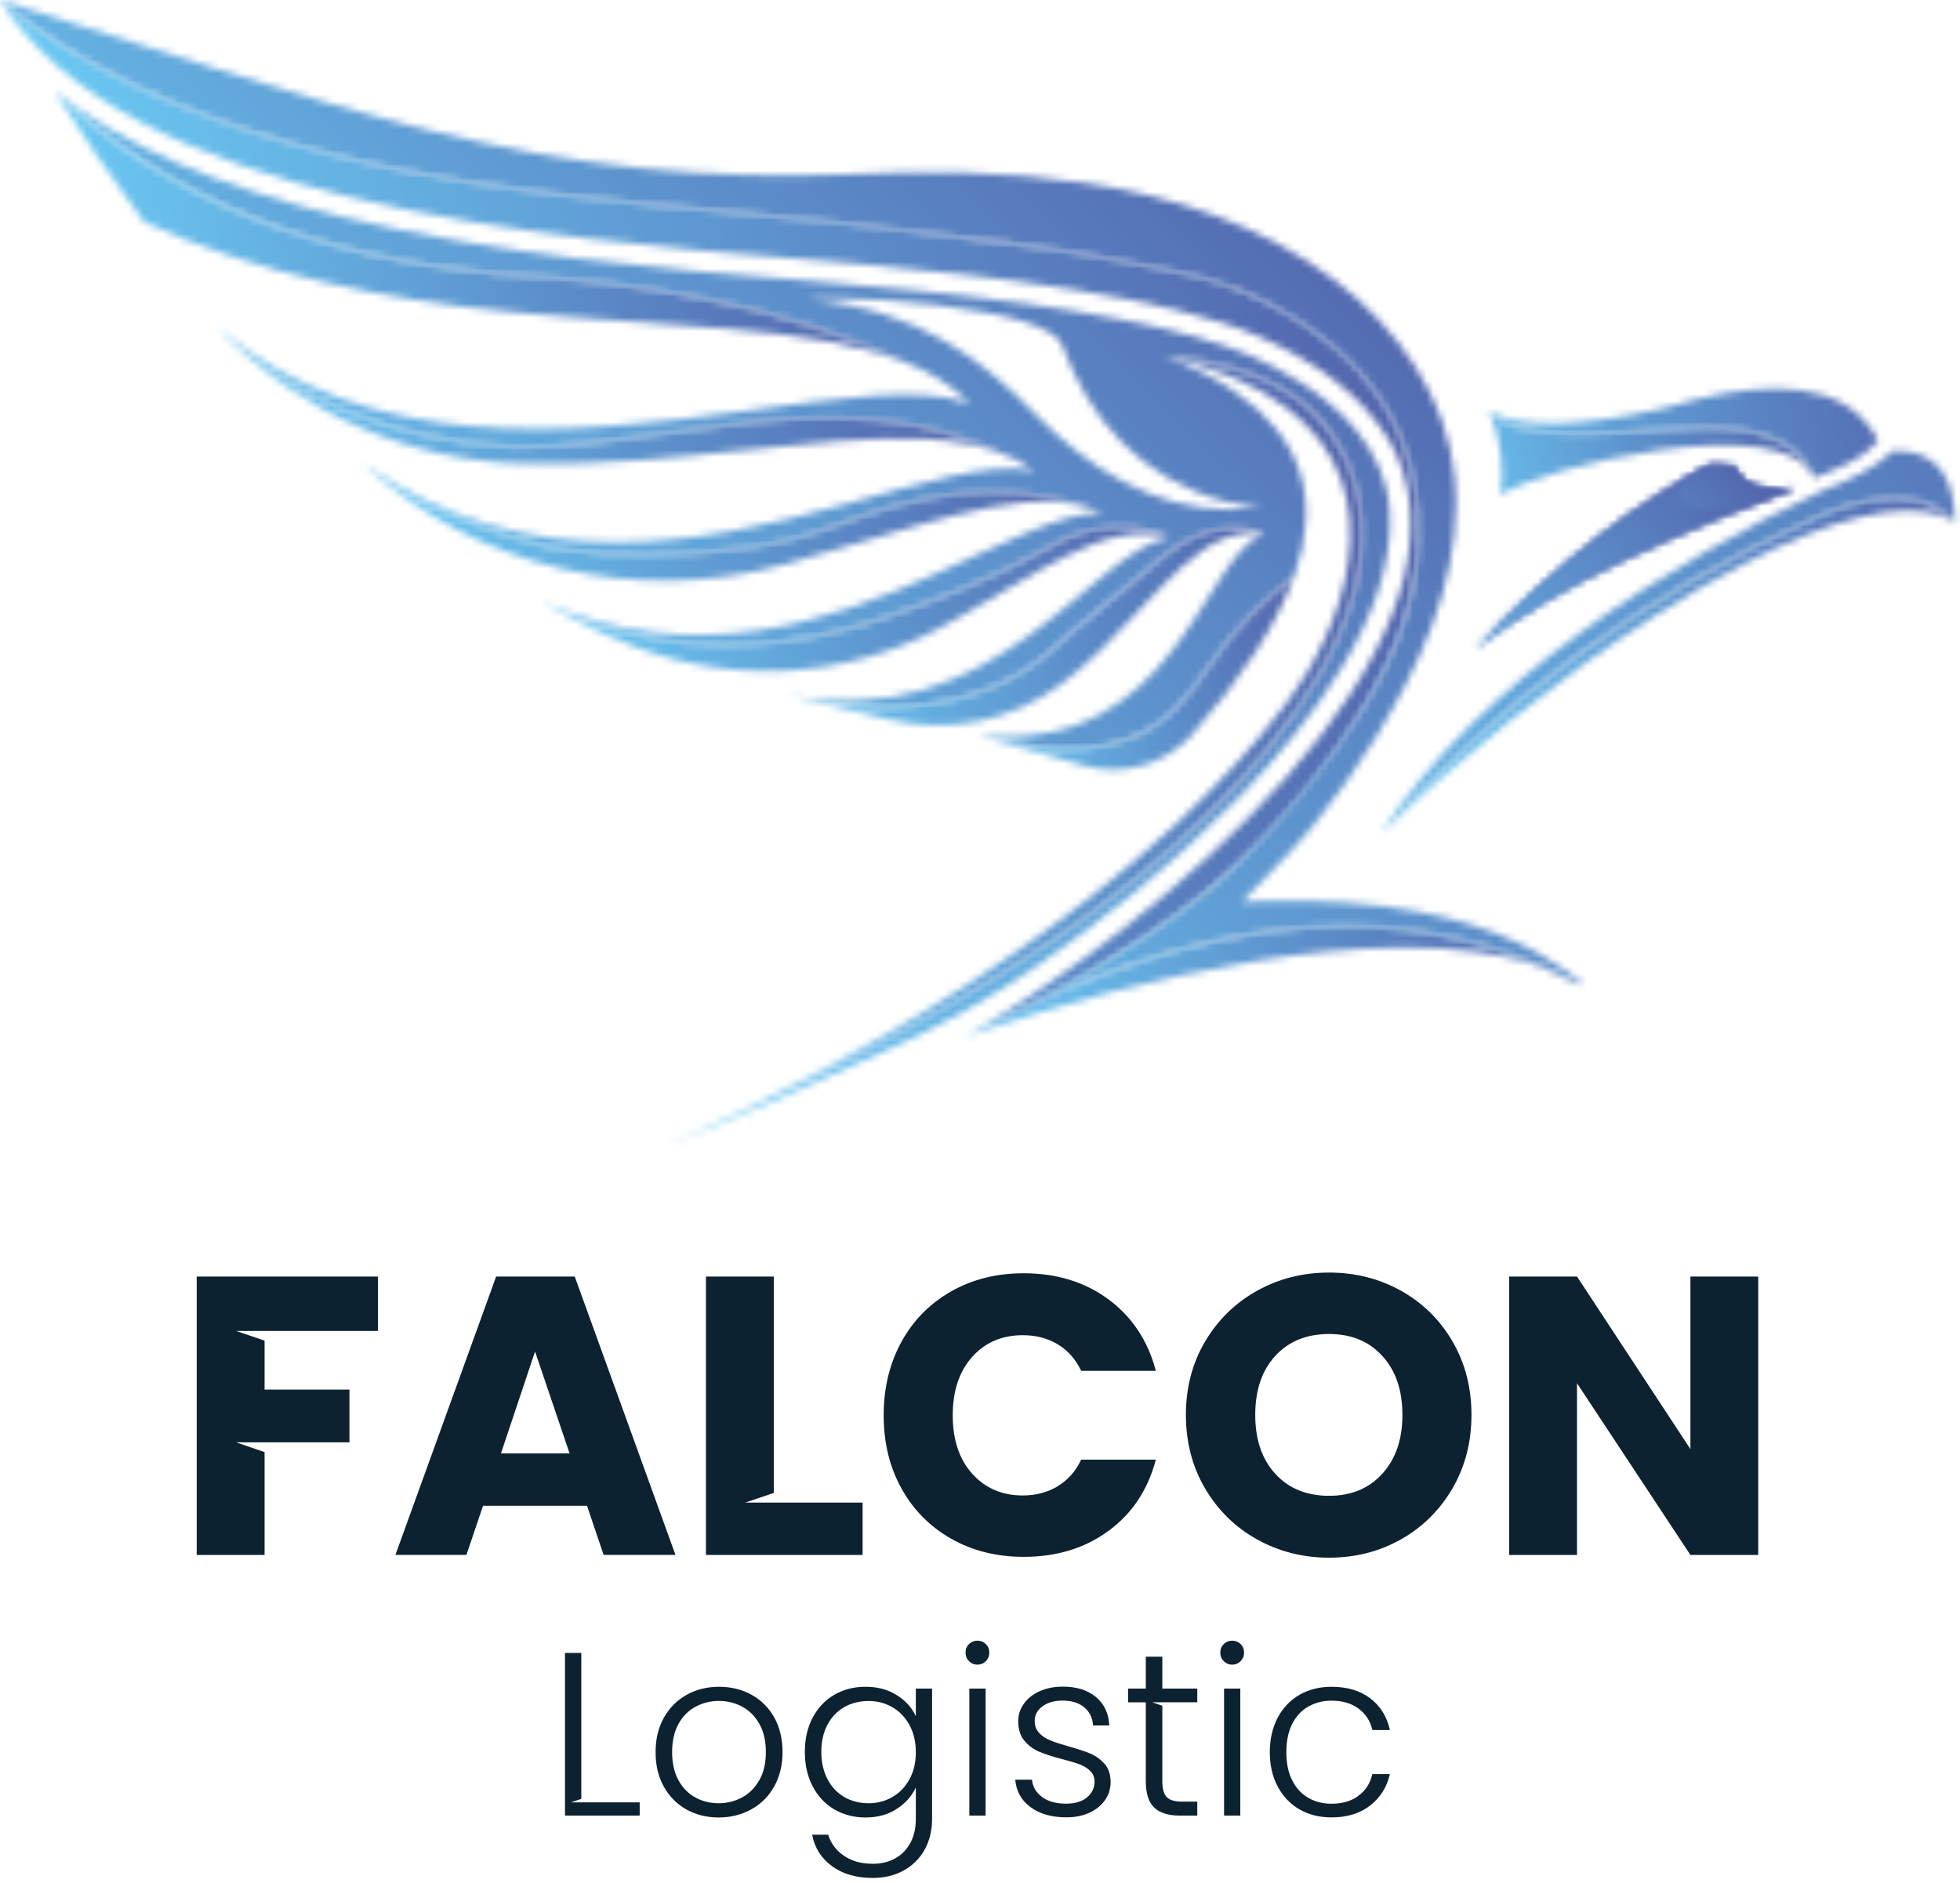 <svg width="281" height="270" viewBox="0 0 281 270" fill="none" xmlns="http://www.w3.org/2000/svg">
<path d="M54.19 183.03H28.2V222.95H37.93V208.2L33.84 206.8H50.1V199.24H37.93V192.22L33.84 190.83H54.19V183.03Z" fill="#0C2231"/>
<path d="M82.39 183.03H71.13L56.69 222.94H66.87L69.25 215.9H84.16L86.54 222.94H96.84L82.4 183.03H82.39ZM71.82 208.39L76.71 193.78L81.66 208.39H71.83H71.82Z" fill="#0C2231"/>
<path d="M106.85 215.44L110.94 214.05V183.03H101.21V222.95H123.67V215.44H106.85Z" fill="#0C2231"/>
<path d="M151.63 213.11C150.16 213.98 148.51 214.42 146.65 214.42C143.65 214.42 141.23 213.37 139.37 211.29C137.51 209.21 136.59 206.41 136.59 202.93C136.59 199.45 137.51 196.66 139.37 194.56C141.23 192.48 143.65 191.44 146.65 191.44C148.51 191.44 150.16 191.87 151.63 192.74C153.09 193.61 154.22 194.89 155.01 196.55H165.71C164.57 192.23 162.31 188.82 158.93 186.31C155.56 183.82 151.51 182.56 146.76 182.56C142.89 182.56 139.43 183.42 136.38 185.15C133.33 186.88 130.95 189.28 129.25 192.37C127.55 195.46 126.69 198.98 126.69 202.92C126.69 206.86 127.54 210.36 129.25 213.43C130.95 216.51 133.34 218.9 136.38 220.63C139.43 222.36 142.89 223.22 146.76 223.22C151.5 223.22 155.56 221.98 158.93 219.49C162.31 217.02 164.57 213.61 165.71 209.28H155.01C154.22 210.95 153.09 212.22 151.63 213.09" fill="#0C2231"/>
<path d="M208.25 192.35C206.45 189.25 203.99 186.82 200.86 185.07C197.74 183.33 194.3 182.46 190.54 182.46C186.78 182.46 183.34 183.33 180.22 185.07C177.09 186.81 174.6 189.25 172.77 192.35C170.93 195.46 170.02 198.97 170.02 202.87C170.02 206.77 170.93 210.29 172.77 213.42C174.61 216.54 177.09 218.98 180.22 220.72C183.34 222.46 186.79 223.34 190.54 223.34C194.29 223.34 197.73 222.47 200.84 220.72C203.94 218.98 206.4 216.54 208.23 213.42C210.05 210.29 210.96 206.78 210.96 202.87C210.96 198.96 210.06 195.46 208.25 192.35ZM198.19 211.29C196.28 213.41 193.72 214.47 190.54 214.47C187.36 214.47 184.75 213.42 182.84 211.32C180.92 209.22 179.96 206.4 179.96 202.87C179.96 199.34 180.91 196.49 182.84 194.4C184.75 192.32 187.32 191.27 190.54 191.27C193.76 191.27 196.28 192.33 198.19 194.43C200.11 196.53 201.06 199.35 201.06 202.87C201.06 206.39 200.11 209.16 198.19 211.29Z" fill="#0C2231"/>
<path d="M242.35 183.03V207.77L226.09 183.03H216.36V222.95H226.09V198.33L242.35 222.95H252.07V183.03H242.35Z" fill="#0C2231"/>
<path d="M81.86 258.42L83.34 257.92V237H81V260.32H91.71V258.42H81.86Z" fill="#0C2231"/>
<path d="M111.01 246.26C110.22 244.85 109.13 243.76 107.74 242.99C106.35 242.23 104.8 241.85 103.09 241.85C101.38 241.85 99.83 242.23 98.46 242.99C97.08 243.76 95.99 244.85 95.19 246.26C94.39 247.68 93.99 249.33 93.99 251.22C93.99 253.11 94.38 254.75 95.17 256.17C95.96 257.58 97.04 258.67 98.4 259.44C99.77 260.2 101.31 260.59 103.02 260.59C104.73 260.59 106.28 260.21 107.69 259.44C109.09 258.67 110.19 257.58 110.99 256.15C111.79 254.72 112.19 253.08 112.19 251.22C112.19 249.36 111.8 247.68 111.01 246.26ZM108.84 255.27C108.21 256.37 107.38 257.19 106.36 257.73C105.33 258.27 104.23 258.55 103.03 258.55C101.83 258.55 100.72 258.28 99.71 257.73C98.7 257.19 97.89 256.37 97.28 255.27C96.67 254.16 96.36 252.82 96.36 251.22C96.36 249.62 96.67 248.27 97.28 247.16C97.9 246.06 98.71 245.24 99.73 244.7C100.76 244.16 101.86 243.88 103.06 243.88C104.26 243.88 105.38 244.15 106.39 244.7C107.42 245.24 108.24 246.06 108.86 247.16C109.49 248.27 109.8 249.61 109.8 251.22C109.8 252.83 109.48 254.16 108.85 255.27" fill="#0C2231"/>
<path d="M131.3 242.11V246.08C130.75 244.86 129.84 243.84 128.57 243.05C127.31 242.25 125.82 241.85 124.1 241.85C122.38 241.85 120.94 242.23 119.61 243C118.29 243.77 117.26 244.86 116.51 246.27C115.76 247.69 115.39 249.32 115.39 251.19C115.39 253.06 115.76 254.71 116.51 256.12C117.25 257.55 118.29 258.65 119.61 259.43C120.94 260.2 122.43 260.59 124.1 260.59C125.77 260.59 127.3 260.19 128.55 259.37C129.8 258.56 130.72 257.54 131.3 256.29V260.79C131.3 262.12 131.04 263.28 130.5 264.26C129.96 265.24 129.23 265.98 128.3 266.48C127.36 266.98 126.31 267.23 125.13 267.23C123.5 267.23 122.13 266.85 121.01 266.09C119.89 265.34 119.13 264.32 118.73 263.06H116.43C116.8 264.97 117.77 266.48 119.31 267.59C120.85 268.71 122.8 269.26 125.13 269.26C126.77 269.26 128.24 268.91 129.53 268.21C130.81 267.51 131.82 266.52 132.55 265.23C133.27 263.94 133.63 262.46 133.63 260.79V242.11H131.3ZM130.4 255.08C129.8 256.2 128.98 257.05 127.95 257.65C126.91 258.25 125.78 258.55 124.53 258.55C123.28 258.55 122.08 258.26 121.06 257.67C120.03 257.08 119.23 256.23 118.64 255.1C118.05 253.98 117.75 252.67 117.75 251.19C117.75 249.71 118.05 248.37 118.64 247.27C119.23 246.17 120.03 245.34 121.06 244.75C122.08 244.18 123.24 243.89 124.53 243.89C125.82 243.89 126.91 244.19 127.95 244.79C128.99 245.39 129.8 246.24 130.4 247.36C131 248.47 131.3 249.76 131.3 251.23C131.3 252.7 131 253.98 130.4 255.09" fill="#0C2231"/>
<path d="M138.97 260.32H141.3V242.11H138.97V260.32ZM141.33 235.72C141 235.4 140.6 235.24 140.13 235.24C139.66 235.24 139.27 235.4 138.93 235.72C138.59 236.05 138.43 236.45 138.43 236.94C138.43 237.43 138.59 237.84 138.93 238.18C139.27 238.52 139.67 238.68 140.13 238.68C140.59 238.68 141 238.52 141.33 238.18C141.67 237.84 141.83 237.44 141.83 236.94C141.83 236.44 141.67 236.05 141.33 235.72Z" fill="#0C2231"/>
<path d="M158.35 252.91C157.8 252.27 157.12 251.78 156.34 251.44C155.57 251.11 154.52 250.77 153.21 250.4C152.12 250.09 151.26 249.81 150.61 249.55C149.97 249.3 149.43 248.93 148.99 248.48C148.55 248.02 148.34 247.44 148.34 246.74C148.34 245.91 148.71 245.22 149.44 244.67C150.17 244.12 151.13 243.83 152.31 243.83C153.64 243.83 154.7 244.16 155.46 244.81C156.23 245.47 156.65 246.33 156.71 247.4H159.04C158.95 245.66 158.31 244.3 157.11 243.31C155.91 242.32 154.33 241.83 152.38 241.83C151.13 241.83 150.02 242.05 149.04 242.49C148.07 242.94 147.31 243.53 146.78 244.3C146.24 245.05 145.98 245.87 145.98 246.76C145.98 247.94 146.27 248.88 146.86 249.58C147.45 250.29 148.17 250.82 149.01 251.17C149.85 251.52 150.95 251.88 152.31 252.23C153.35 252.5 154.18 252.75 154.8 252.98C155.41 253.22 155.92 253.53 156.32 253.93C156.72 254.33 156.92 254.84 156.92 255.47C156.92 256.35 156.56 257.1 155.84 257.71C155.11 258.31 154.11 258.61 152.85 258.61C151.41 258.61 150.25 258.29 149.4 257.66C148.55 257.03 148.06 256.2 147.95 255.17H145.55C145.7 256.84 146.44 258.16 147.77 259.13C149.1 260.09 150.8 260.57 152.89 260.57C154.13 260.57 155.23 260.35 156.19 259.91C157.14 259.47 157.89 258.86 158.43 258.09C158.97 257.32 159.23 256.45 159.23 255.47C159.21 254.4 158.92 253.54 158.37 252.9" fill="#0C2231"/>
<path d="M171.65 244.08V242.11H166.64V237.54H164.27V242.11H161.73V244.08H164.27V255.39C164.27 257.14 164.67 258.41 165.48 259.17C166.28 259.94 167.5 260.32 169.14 260.32H171.65V258.32H169.51C168.44 258.32 167.69 258.1 167.28 257.68C166.87 257.26 166.64 256.49 166.64 255.38V244.57L165.17 244.07H171.65V244.08Z" fill="#0C2231"/>
<path d="M175.49 260.32H177.82V242.11H175.49V260.32ZM177.86 235.72C177.52 235.4 177.12 235.24 176.65 235.24C176.18 235.24 175.79 235.4 175.45 235.72C175.12 236.05 174.95 236.45 174.95 236.94C174.95 237.43 175.12 237.84 175.45 238.18C175.79 238.52 176.19 238.68 176.65 238.68C177.11 238.68 177.52 238.52 177.86 238.18C178.19 237.84 178.36 237.44 178.36 236.94C178.36 236.44 178.19 236.05 177.86 235.72Z" fill="#0C2231"/>
<path d="M194.74 257.5C193.71 258.25 192.42 258.62 190.89 258.62C189.67 258.62 188.57 258.34 187.59 257.79C186.61 257.24 185.84 256.4 185.27 255.28C184.7 254.17 184.42 252.82 184.42 251.22C184.42 249.62 184.7 248.27 185.27 247.16C185.83 246.06 186.6 245.23 187.59 244.68C188.57 244.13 189.67 243.84 190.89 243.84C192.43 243.84 193.72 244.21 194.74 244.96C195.77 245.7 196.45 246.73 196.76 248.05H199.27C198.84 246.13 197.91 244.62 196.45 243.51C194.99 242.4 193.14 241.85 190.89 241.85C189.18 241.85 187.66 242.23 186.32 242.99C184.99 243.76 183.94 244.85 183.19 246.26C182.44 247.68 182.05 249.33 182.05 251.22C182.05 253.11 182.43 254.75 183.19 256.17C183.94 257.58 184.99 258.67 186.32 259.44C187.65 260.2 189.18 260.58 190.89 260.58C193.12 260.58 194.96 260.02 196.43 258.88C197.89 257.74 198.84 256.25 199.26 254.37H196.75C196.44 255.71 195.77 256.75 194.73 257.49" fill="#0C2231"/>
<mask id="mask0_6_629" style="mask-type:luminance" maskUnits="userSpaceOnUse" x="198" y="71" width="82" height="49">
<path d="M268.4 71.67C265.89 72.04 263.47 72.8 261.15 73.82C234.86 85.39 214.57 101.07 198.02 119.43C209.39 108.45 223.5 97.14 237.02 88.44C241.37 85.65 245.64 83.13 249.76 80.98C261.87 74.65 272.47 71.52 278.82 74.13C278.83 74.13 278.86 74.14 278.88 74.15C278.98 74.19 279.08 74.23 279.18 74.3C279.3 74.35 279.42 74.4 279.54 74.46C279.65 74.52 279.77 74.58 279.88 74.64C277.97 72.5 275.22 71.42 271.63 71.42C270.61 71.42 269.53 71.51 268.38 71.68" fill="white"/>
</mask>
<g mask="url(#mask0_6_629)">
<path d="M275.8 53.514L187.559 73.789L202.144 137.265L290.385 116.99L275.8 53.514Z" fill="url(#paint0_linear_6_629)"/>
</g>
<mask id="mask1_6_629" style="mask-type:luminance" maskUnits="userSpaceOnUse" x="211" y="66" width="47" height="28">
<path d="M245.02 66.71C235.77 71.28 223.29 80.44 211.34 93.22C224.02 83.12 241.18 76.44 257.42 69.9C254.57 70.22 249.93 70.47 248.7 66.91C248.04 66.75 247.08 66.66 246.16 66.66C245.76 66.66 245.37 66.68 245.02 66.71Z" fill="white"/>
</mask>
<g mask="url(#mask1_6_629)">
<path d="M233.643 43.608L198.054 80.333L235.095 116.228L270.684 79.503L233.643 43.608Z" fill="url(#paint1_linear_6_629)"/>
</g>
<mask id="mask2_6_629" style="mask-type:luminance" maskUnits="userSpaceOnUse" x="211" y="66" width="47" height="28">
<path d="M245.02 66.71C235.77 71.28 223.29 80.44 211.34 93.22C224.02 83.12 241.18 76.44 257.42 69.9C254.57 70.22 249.93 70.47 248.7 66.91C248.04 66.75 247.08 66.66 246.16 66.66C245.76 66.66 245.37 66.68 245.02 66.71Z" fill="white"/>
</mask>
<g mask="url(#mask2_6_629)">
<path d="M240.778 44.486L198.571 76.21L227.964 115.316L270.171 83.591L240.778 44.486Z" fill="url(#paint2_linear_6_629)"/>
</g>
<mask id="mask3_6_629" style="mask-type:luminance" maskUnits="userSpaceOnUse" x="267" y="60" width="3" height="3">
<path d="M269.07 62.71C268.49 61.69 267.82 60.79 267.04 60.01C267.77 60.78 268.45 61.68 269.07 62.71Z" fill="white"/>
</mask>
<g mask="url(#mask3_6_629)">
<path d="M268.012 58.98L265.68 61.385L268.072 63.703L270.403 61.297L268.012 58.98Z" fill="url(#paint3_linear_6_629)"/>
</g>
<mask id="mask4_6_629" style="mask-type:luminance" maskUnits="userSpaceOnUse" x="7" y="13" width="193" height="152">
<path d="M148.7 59.65C141.14 51.87 132.15 44.49 115.78 42.85C120.48 42.51 132.17 43.08 141.08 44.75C145.15 45.52 148.64 46.52 150.63 47.78C151.47 48.31 152.05 48.89 152.28 49.51C156.07 59.9 163.38 68.65 175.8 71.96C177.5 72.42 179.24 72.57 180.96 72.66C179.36 72.92 177.78 73.05 176.23 73.05C165.47 73.05 155.95 67.03 148.72 59.66M71.08 39.24C91.87 40.37 111.76 43.66 129.64 51.89C131.43 52.59 133.06 53.38 134.55 54.3C136.25 55.33 137.75 56.52 139.02 57.9C132.07 55.23 120.09 57.13 106 59.03C82.37 62.22 52.82 65.41 31.23 46.99L31.37 47.13C42.05 57.28 56.06 63.07 73.73 64.12C81.07 64.2 88.61 63.11 96.28 62.01C111.5 59.83 127.22 57.65 142.88 64.73C144.86 65.41 146.65 66.33 148.23 67.51C141.63 66.18 131.95 69.33 120.43 72.48C100.88 77.83 76.06 83.17 52.21 66.58C52.46 66.79 52.84 67.11 53.31 67.5C55.23 69.05 58.75 71.57 66.48 74.6C69.65 75.84 73.85 77.3 78.97 78.56C88.18 79.93 97.78 79.84 107.72 78.46C111.97 77.87 116.12 76.73 120.13 75.24C131.39 71.06 142.81 68.43 155.57 72.62C156.43 72.84 157.25 73.15 158.04 73.51C152.13 73.46 143.99 77.87 134.11 82.28C118.83 89.1 99.4 95.92 77.62 86.22C81.38 88.21 85.49 89.7 89.9 90.77C101.69 93.6 114.05 92.76 125.56 88.97C135.13 85.83 143.62 82.29 150.7 78.28C154.21 76.29 158.21 75.22 162.23 75.61C164.11 75.79 165.91 76.25 167.62 77.02C156.53 78.98 142.49 105.74 112.74 99.54C118.93 101.13 124.73 101.81 130 101.27C139.16 100.67 146.31 97.48 151.86 92.27C152.6 91.57 153.35 90.88 154.13 90.22L166.58 79.96C167.52 79.19 168.51 78.44 169.57 77.83C173.3 75.7 177.13 75.02 181.14 76.5C172.29 79.95 168.5 108.35 140.33 105.4V105.41C140.33 105.41 140.33 105.41 140.34 105.41C140.34 105.41 140.34 105.41 140.35 105.41C143.05 106.05 145.68 106.62 148.15 107.02C152.75 107.75 157.6 107.51 161.98 105.85C167.22 103.86 170.42 99.89 173.43 95.4C176.71 90.52 180.81 86.21 185.51 82.69C189.46 71.57 186.62 62.78 177.16 56.25C177.1 56.21 177.03 56.16 176.97 56.12C176.74 55.96 176.51 55.81 176.27 55.65C176.22 55.62 176.16 55.58 176.09 55.54L175.47 55.14C175.2 54.98 174.91 54.82 174.64 54.65C174.35 54.48 174.07 54.33 173.78 54.16C173.49 54 173.19 53.84 172.9 53.68C172.64 53.54 172.39 53.42 172.12 53.29C171.38 52.91 170.61 52.55 169.82 52.19C169.57 52.09 169.33 51.98 169.08 51.87C168.41 51.58 167.71 51.3 167 51.02C173.41 51.58 180.05 53.08 185.44 56.76C191.35 60.82 194.75 67.66 195.19 74.75C196.16 90.15 184.53 105.25 174.27 115.64C160.13 129.94 142.61 140.91 124.92 150.27C121.76 151.94 118.56 153.56 115.33 155.14C114.26 155.66 113.18 156.19 112.11 156.7C110.83 157.31 109.55 157.91 108.27 158.51C107.46 158.88 106.66 159.26 105.85 159.62C103.59 160.66 101.33 161.67 99.05 162.67C97.87 163.2 96.69 163.72 95.49 164.23C104.33 160.93 119.61 154.01 128.84 149.76C135.86 146.52 142.58 142.69 148.93 138.3C158.02 132 168.33 123.79 177.31 114.61C187.84 103.85 200.19 87.92 199.22 73.21C198.93 68.65 197.02 64.82 194.39 61.64C190.07 56.42 183.78 52.98 179.37 51.04C170.79 47.24 154.35 44.02 131.4 41.65C126.66 41.16 121.65 40.71 116.37 40.29C95.41 38.66 71.25 36.47 49.48 31.19C31.14 26.73 17.37 20.77 7.87 13.11C24.09 28.7 45.56 36.84 71.08 39.21" fill="white"/>
</mask>
<g mask="url(#mask4_6_629)">
<path d="M100.974 -82.994L-67.68 91.044L107.018 260.338L275.673 86.3L100.974 -82.994Z" fill="url(#paint4_linear_6_629)"/>
</g>
<mask id="mask5_6_629" style="mask-type:luminance" maskUnits="userSpaceOnUse" x="99" y="51" width="97" height="112">
<path d="M184.48 58.52C200.34 70.55 192.27 90.4 184.37 100.9C167.01 123.97 134.33 146.92 99.04 162.68C107.81 158.84 116.46 154.75 124.92 150.29C142.61 140.94 160.13 129.96 174.27 115.66C184.53 105.27 196.16 90.17 195.19 74.77C194.75 67.69 191.35 60.85 185.43 56.78C180.05 53.09 173.4 51.6 166.99 51.04C174.7 52.81 180.39 55.4 184.48 58.52Z" fill="white"/>
</mask>
<g mask="url(#mask5_6_629)">
<path d="M195.267 28.912L74.68 56.619L104.124 184.769L224.712 157.062L195.267 28.912Z" fill="url(#paint5_linear_6_629)"/>
</g>
<mask id="mask6_6_629" style="mask-type:luminance" maskUnits="userSpaceOnUse" x="140" y="82" width="46" height="29">
<path d="M173.41 95.4C170.4 99.89 167.2 103.86 161.96 105.85C157.58 107.5 152.73 107.75 148.13 107.02C145.66 106.62 143.03 106.05 140.33 105.41C140.83 105.57 148.76 107.86 155.36 109.76C160.9 111.35 166.87 109.71 170.78 105.48C170.78 105.46 170.8 105.44 170.81 105.44C178.23 96.99 183.11 89.42 185.49 82.69C180.79 86.21 176.69 90.52 173.41 95.4Z" fill="white"/>
</mask>
<g mask="url(#mask6_6_629)">
<path d="M183.241 72.81L134.091 84.102L142.61 121.176L191.759 109.884L183.241 72.81Z" fill="url(#paint6_linear_6_629)"/>
</g>
<mask id="mask7_6_629" style="mask-type:luminance" maskUnits="userSpaceOnUse" x="112" y="75" width="70" height="29">
<path d="M169.57 77.82C168.5 78.43 167.52 79.17 166.58 79.95L154.13 90.21C153.34 90.86 152.6 91.56 151.86 92.26C146.31 97.47 139.16 100.66 130 101.26C124.73 101.79 118.93 101.11 112.74 99.52C117.07 100.63 121.84 101.79 127.26 103.11C127.31 103.12 127.35 103.13 127.4 103.14C136 105.21 145.14 103.39 152.2 98.05C154.24 96.5 156.13 94.85 157.89 93.13C166.63 84.61 172.64 75.27 181.14 76.49C179.68 75.95 178.24 75.7 176.83 75.7C174.36 75.7 171.95 76.47 169.58 77.82" fill="white"/>
</mask>
<g mask="url(#mask7_6_629)">
<path d="M177.704 60.316L106.207 76.743L116.17 120.104L187.667 103.676L177.704 60.316Z" fill="url(#paint7_linear_6_629)"/>
</g>
<mask id="mask8_6_629" style="mask-type:luminance" maskUnits="userSpaceOnUse" x="77" y="75" width="91" height="22">
<path d="M150.7 78.26C143.62 82.27 135.13 85.8 125.56 88.95C114.05 92.75 101.69 93.58 89.9 90.75C85.48 89.69 81.38 88.19 77.62 86.21C78.45 86.68 83.16 89.28 86.13 90.64C87.31 91.18 88.48 91.69 89.66 92.17C104.34 98.28 121.05 97.47 135.03 89.89C135.11 89.85 135.18 89.8 135.26 89.76C148.26 82.7 158.39 74.35 167.62 76.99C165.91 76.22 164.11 75.76 162.23 75.58C161.68 75.53 161.13 75.5 160.58 75.5C157.13 75.5 153.73 76.53 150.7 78.25" fill="white"/>
</mask>
<g mask="url(#mask8_6_629)">
<path d="M163.12 54.698L72.413 75.539L82.147 117.905L172.854 97.064L163.12 54.698Z" fill="url(#paint8_linear_6_629)"/>
</g>
<mask id="mask9_6_629" style="mask-type:luminance" maskUnits="userSpaceOnUse" x="52" y="66" width="104" height="18">
<path d="M52.63 66.96C68.63 81.35 90.88 86.64 111.69 81.13C111.93 81.06 112.18 81.01 112.42 80.94C130.07 76.2 145.18 69.74 155.56 72.6C142.8 68.41 131.38 71.05 120.12 75.22C116.11 76.71 111.96 77.85 107.71 78.44C97.77 79.82 88.17 79.91 78.96 78.54C73.84 77.28 69.64 75.82 66.47 74.58C58.74 71.55 55.23 69.02 53.3 67.48C52.82 67.09 52.45 66.77 52.2 66.56C52.34 66.69 52.47 66.82 52.63 66.95" fill="white"/>
</mask>
<g mask="url(#mask9_6_629)">
<path d="M150.39 43.98L47.822 67.547L57.384 109.162L159.951 85.596L150.39 43.98Z" fill="url(#paint9_linear_6_629)"/>
</g>
<mask id="mask10_6_629" style="mask-type:luminance" maskUnits="userSpaceOnUse" x="31" y="47" width="112" height="20">
<path d="M75.49 66.5C80.89 66.58 86.24 66.39 91.43 66C112.33 64.43 131.04 60.6 142.87 64.72C127.21 57.63 111.49 59.82 96.27 62C88.6 63.1 81.06 64.2 73.72 64.11C56.06 63.06 42.04 57.27 31.36 47.12C42.92 59.17 58.79 66.24 75.49 66.5Z" fill="white"/>
</mask>
<g mask="url(#mask10_6_629)">
<path d="M137.285 22.759L27.125 48.07L36.963 90.885L147.122 65.574L137.285 22.759Z" fill="url(#paint10_linear_6_629)"/>
</g>
<mask id="mask11_6_629" style="mask-type:luminance" maskUnits="userSpaceOnUse" x="138" y="132" width="89" height="17">
<path d="M146.33 144.66C146.07 144.78 145.8 144.91 145.52 145.04C145.46 145.07 145.39 145.1 145.34 145.13C143.25 146.2 141.13 147.25 138.96 148.28C138.96 148.29 138.94 148.3 138.93 148.3C138.64 148.46 138.36 148.63 138.08 148.79C139.74 147.95 141.74 147.5 143.51 146.91C145.46 146.26 147.42 145.63 149.39 145.04C155.99 143.02 162.68 141.27 169.42 139.82C176.39 138.33 183.46 137.07 190.55 136.42C197.55 135.77 204.67 135.53 211.66 136.46C214.97 136.9 218.32 137.51 221.41 138.78C221.79 138.93 226.79 141.46 226.92 141.24C215.84 135.45 204.56 132.78 192.88 132.78C178.12 132.78 162.73 137.05 146.33 144.67" fill="white"/>
</mask>
<g mask="url(#mask11_6_629)">
<path d="M222.473 113.352L134.592 133.544L142.54 168.133L230.42 147.941L222.473 113.352Z" fill="url(#paint11_linear_6_629)"/>
</g>
<mask id="mask12_6_629" style="mask-type:luminance" maskUnits="userSpaceOnUse" x="198" y="64" width="83" height="56">
<path d="M271.18 64.7C269.5 66.75 264.5 69.2 261.66 70.15C239.27 80.7 212.04 97.73 198.02 119.44C214.57 101.08 234.86 85.4 261.15 73.83C263.47 72.81 265.89 72.05 268.4 71.68C273.62 70.9 277.45 71.89 279.9 74.64C280.01 74.7 280.14 74.78 280.25 74.85C280.33 71.03 279.28 67.62 276.63 65.89C275.45 65.12 273.96 64.68 272.11 64.68C271.81 64.68 271.5 64.69 271.18 64.72" fill="white"/>
</mask>
<g mask="url(#mask12_6_629)">
<path d="M257.029 27.571L173.353 80.142L221.317 156.485L304.993 103.914L257.029 27.571Z" fill="url(#paint12_linear_6_629)"/>
</g>
<mask id="mask13_6_629" style="mask-type:luminance" maskUnits="userSpaceOnUse" x="240" y="66" width="18" height="7">
<path d="M245.02 66.71C235.77 71.28 241.18 76.44 257.41 69.9C254.56 70.22 249.92 70.47 248.69 66.91C248.03 66.75 247.07 66.66 246.15 66.66C245.75 66.66 245.36 66.68 245.01 66.71" fill="white"/>
</mask>
<g mask="url(#mask13_6_629)">
<path d="M246.249 55.818L230.877 71.681L246.927 87.235L262.299 71.371L246.249 55.818Z" fill="url(#paint13_linear_6_629)"/>
</g>
<mask id="mask14_6_629" style="mask-type:luminance" maskUnits="userSpaceOnUse" x="213" y="59" width="48" height="12">
<path d="M215.11 70.99C220.69 67.07 255.68 58.49 260.09 68.51C257.88 62.6 250.8 60.63 240.22 61.48C228.73 62.29 217.28 63.14 213.55 59.02C215.14 62.73 215.66 67.23 215.12 70.99" fill="white"/>
</mask>
<g mask="url(#mask14_6_629)">
<path d="M257.371 47.61L210.608 59.252L216.256 81.939L263.019 70.297L257.371 47.61Z" fill="url(#paint14_linear_6_629)"/>
</g>
<mask id="mask15_6_629" style="mask-type:luminance" maskUnits="userSpaceOnUse" x="213" y="55" width="57" height="14">
<path d="M238.74 58.46L237.53 58.74C226.67 61.14 218.28 61.56 213.54 59.02C217.27 63.14 228.72 62.3 240.21 61.48C250.79 60.63 257.87 62.59 260.08 68.51C261.08 68.2 261.84 67.92 264.9 66.48C266.31 65.82 268.04 64.65 269.28 63.14C269.2 63 269.13 62.86 269.04 62.72C268.43 61.69 267.75 60.79 267.01 60.02C266.77 59.76 266.51 59.52 266.24 59.29C266.12 59.2 266.03 59.1 265.92 59.02C265.72 58.86 265.53 58.71 265.32 58.58C265.14 58.44 264.93 58.3 264.73 58.18C264.53 58.05 264.31 57.92 264.1 57.81C263.93 57.71 263.76 57.62 263.58 57.53C263.54 57.52 263.52 57.5 263.48 57.49C263.4 57.45 263.31 57.41 263.23 57.37C263.17 57.34 263.11 57.31 263.05 57.29C262.86 57.19 262.64 57.11 262.44 57.03C262.24 56.95 262.04 56.88 261.83 56.82C261.63 56.75 261.42 56.68 261.21 56.62C259.21 56 256.96 55.71 254.48 55.71C249.92 55.71 244.6 56.7 238.7 58.48" fill="white"/>
</mask>
<g mask="url(#mask15_6_629)">
<path d="M266.381 43.275L210.689 56.368L216.466 80.938L272.157 67.845L266.381 43.275Z" fill="url(#paint15_linear_6_629)"/>
</g>
<mask id="mask16_6_629" style="mask-type:luminance" maskUnits="userSpaceOnUse" x="267" y="60" width="3" height="3">
<path d="M269.07 62.71C268.49 61.69 267.82 60.79 267.04 60.01C267.77 60.78 268.45 61.68 269.07 62.71Z" fill="white"/>
</mask>
<g mask="url(#mask16_6_629)">
<path d="M268.012 58.98L265.68 61.385L268.072 63.703L270.403 61.297L268.012 58.98Z" fill="url(#paint16_linear_6_629)"/>
</g>
<mask id="mask17_6_629" style="mask-type:luminance" maskUnits="userSpaceOnUse" x="0" y="0" width="204" height="149">
<path d="M116.59 37.29C117.03 37.33 117.49 37.36 117.95 37.4C119.01 37.49 120.13 37.58 121.3 37.69L124 37.92C141.5 39.49 167.74 42.59 180.59 48.3C188.29 51.69 195.3 56.61 199.17 63.17C202.65 69.08 202.9 76.15 201.31 82.69C200.39 86.46 198.88 90.05 197.11 93.49C194.89 97.76 192.19 101.77 189.26 105.57C186.11 109.64 182.67 113.48 179.05 117.15C175.37 120.89 171.5 124.44 167.5 127.85C163.65 131.13 159.67 134.26 155.6 137.26C151.93 139.96 148.18 142.55 144.34 145C142.58 146.11 140.82 147.32 138.97 148.27C141.14 147.23 143.26 146.19 145.35 145.12C145.41 145.1 145.48 145.07 145.53 145.04C145.8 144.91 146.07 144.79 146.33 144.66C153.49 141.25 160.8 136.46 160.8 136.46C165.62 133.38 171.01 129.86 177.03 124.25C177.05 124.25 190.89 111.76 198.76 95.33C201.62 89.36 203.36 82.88 203.39 76.25C203.42 70.03 201.89 63.8 198.66 58.42C197.73 56.87 196.41 54.95 194.58 52.95C194.61 52.94 191.75 49.82 187.62 46.97C186.82 46.42 185.99 45.87 185.99 45.87C185.46 45.54 184.62 45 183.57 44.42C181.68 43.35 180.1 42.63 179.46 42.33C176.54 41.03 174.16 40.31 173.13 40.02C171.91 39.68 170.79 39.41 170.4 39.32C169.09 39.02 168.11 38.84 167.71 38.77C163.1 37.91 161.31 37.42 156.22 36.55C153.97 36.17 152.3 35.91 150.86 35.7C146.74 35.08 145.16 34.93 136 33.79C131.58 33.25 131.19 33.18 128.7 32.89C127.05 32.69 124.31 32.37 120.66 31.97C115.94 31.46 112.3 31.11 103.51 30.27C98.49 29.79 95.98 29.58 91.95 29.17C75.17 27.5 58.42 25.33 42.15 20.66C27.12 16.35 12.09 10.19 0.03 0C17.73 28.71 77.22 34.23 116.59 37.29Z" fill="white"/>
</mask>
<g mask="url(#mask17_6_629)">
<path d="M193.232 -44.413L-32.321 7.412L10.237 192.635L235.79 140.811L193.232 -44.413Z" fill="url(#paint17_linear_6_629)"/>
</g>
<mask id="mask18_6_629" style="mask-type:luminance" maskUnits="userSpaceOnUse" x="7" y="13" width="123" height="39">
<path d="M20.63 31.82C36.86 39.32 55.33 42.96 72.68 44.67C95.32 46.93 116.35 46.69 129.63 51.88C111.75 43.65 91.86 40.36 71.07 39.23C45.55 36.86 24.07 28.71 7.86 13.13C11.47 18.85 15.71 25.15 20.64 31.82" fill="white"/>
</mask>
<g mask="url(#mask18_6_629)">
<path d="M123.527 -13.464L-0.599 15.056L13.963 78.434L138.089 49.914L123.527 -13.464Z" fill="url(#paint18_linear_6_629)"/>
</g>
<mask id="mask19_6_629" style="mask-type:luminance" maskUnits="userSpaceOnUse" x="0" y="0" width="227" height="146">
<path d="M42.14 20.66C58.42 25.33 75.16 27.49 91.94 29.17C95.79 29.55 99.65 29.91 103.5 30.27C114.35 31.26 125.19 32.39 136 33.79C144.23 34.86 152.63 35.69 160.75 37.43C164.73 38.28 168.77 38.82 172.69 39.9C179.34 41.73 185.6 45.08 190.9 49.48C198.26 55.59 202.59 63.77 203.28 73.35C204.01 83.59 200.65 92.98 195.33 101.59C190.22 109.87 183.77 117.29 177.01 124.25C168.77 131.97 157.84 138.74 145.5 145.04C175.21 131.06 201.59 128 226.9 141.24C227.13 140.88 223.91 138.8 223.63 138.62C221.96 137.5 220.25 136.47 218.45 135.57C213.71 133.2 208.53 131.69 203.33 130.71C196.46 129.41 189.45 129.09 182.48 129.18C180.95 129.2 178.05 129.28 178.05 129.28C178.05 129.28 185.15 122.2 188.15 118.54C191.42 114.54 194.42 110.29 197.13 105.9C203.44 95.64 208.75 84.25 208.73 71.98C208.73 70.85 208.67 69.71 208.57 68.59C207.51 57.17 200.59 47.34 191.71 40.45C181.29 32.38 168.49 28.18 155.59 26.24C144.27 24.53 132.75 24.45 121.33 24.98C111.63 25.4 101.9 25.1 92.25 24.14C71.45 22.1 51.41 16.33 31.55 10.03C21.03 6.69 10.52 3.35 0 0.02C12.06 10.21 27.09 16.37 42.12 20.68" fill="white"/>
</mask>
<g mask="url(#mask19_6_629)">
<path d="M110.006 -113.507L-72.47 74.793L117.137 258.534L299.613 70.235L110.006 -113.507Z" fill="url(#paint19_linear_6_629)"/>
</g>
<defs>
<linearGradient id="paint0_linear_6_629" x1="196.877" y1="110.187" x2="284.416" y2="90.074" gradientUnits="userSpaceOnUse">
<stop stop-color="#6AC9F3"/>
<stop offset="1" stop-color="#5264AC"/>
</linearGradient>
<linearGradient id="paint1_linear_6_629" x1="127.445" y1="187.827" x2="241.074" y2="70.572" gradientUnits="userSpaceOnUse">
<stop stop-color="#6AC9F3"/>
<stop offset="1" stop-color="#5264AC"/>
</linearGradient>
<linearGradient id="paint2_linear_6_629" x1="194.213" y1="102.204" x2="245.972" y2="63.3" gradientUnits="userSpaceOnUse">
<stop stop-color="#6AC9F3"/>
<stop offset="1" stop-color="#5264AC"/>
</linearGradient>
<linearGradient id="paint3_linear_6_629" x1="136.167" y1="195.555" x2="249.795" y2="78.3" gradientUnits="userSpaceOnUse">
<stop stop-color="#6AC9F3"/>
<stop offset="1" stop-color="#5264AC"/>
</linearGradient>
<linearGradient id="paint4_linear_6_629" x1="64.127" y1="126.509" x2="177.756" y2="9.254" gradientUnits="userSpaceOnUse">
<stop stop-color="#6AC9F3"/>
<stop offset="1" stop-color="#5264AC"/>
</linearGradient>
<linearGradient id="paint5_linear_6_629" x1="91.499" y1="125.792" x2="202.331" y2="100.326" gradientUnits="userSpaceOnUse">
<stop stop-color="#6AC9F3"/>
<stop offset="1" stop-color="#5264AC"/>
</linearGradient>
<linearGradient id="paint6_linear_6_629" x1="138.679" y1="100.829" x2="186.533" y2="89.834" gradientUnits="userSpaceOnUse">
<stop stop-color="#6AC9F3"/>
<stop offset="1" stop-color="#5264AC"/>
</linearGradient>
<linearGradient id="paint7_linear_6_629" x1="111.934" y1="97.302" x2="181.93" y2="81.219" gradientUnits="userSpaceOnUse">
<stop stop-color="#6AC9F3"/>
<stop offset="1" stop-color="#5264AC"/>
</linearGradient>
<linearGradient id="paint8_linear_6_629" x1="81.031" y1="97.407" x2="168.522" y2="77.305" gradientUnits="userSpaceOnUse">
<stop stop-color="#6AC9F3"/>
<stop offset="1" stop-color="#5264AC"/>
</linearGradient>
<linearGradient id="paint9_linear_6_629" x1="58.299" y1="89.86" x2="155.165" y2="67.604" gradientUnits="userSpaceOnUse">
<stop stop-color="#6AC9F3"/>
<stop offset="1" stop-color="#5264AC"/>
</linearGradient>
<linearGradient id="paint10_linear_6_629" x1="34.263" y1="65.158" x2="136.343" y2="41.704" gradientUnits="userSpaceOnUse">
<stop stop-color="#6AC9F3"/>
<stop offset="1" stop-color="#5264AC"/>
</linearGradient>
<linearGradient id="paint11_linear_6_629" x1="139.96" y1="154.409" x2="225.989" y2="134.642" gradientUnits="userSpaceOnUse">
<stop stop-color="#6AC9F3"/>
<stop offset="1" stop-color="#5264AC"/>
</linearGradient>
<linearGradient id="paint12_linear_6_629" x1="170.074" y1="134.082" x2="308.332" y2="47.218" gradientUnits="userSpaceOnUse">
<stop stop-color="#6AC9F3"/>
<stop offset="1" stop-color="#5264AC"/>
</linearGradient>
<linearGradient id="paint13_linear_6_629" x1="221.722" y1="99.215" x2="251.89" y2="68.084" gradientUnits="userSpaceOnUse">
<stop stop-color="#6AC9F3"/>
<stop offset="1" stop-color="#5264AC"/>
</linearGradient>
<linearGradient id="paint14_linear_6_629" x1="206.997" y1="74.861" x2="259.106" y2="61.888" gradientUnits="userSpaceOnUse">
<stop stop-color="#6AC9F3"/>
<stop offset="1" stop-color="#5264AC"/>
</linearGradient>
<linearGradient id="paint15_linear_6_629" x1="200.976" y1="74.825" x2="277.032" y2="56.944" gradientUnits="userSpaceOnUse">
<stop stop-color="#6AC9F3"/>
<stop offset="1" stop-color="#5264AC"/>
</linearGradient>
<linearGradient id="paint16_linear_6_629" x1="136.167" y1="195.555" x2="249.795" y2="78.3" gradientUnits="userSpaceOnUse">
<stop stop-color="#6AC9F3"/>
<stop offset="1" stop-color="#5264AC"/>
</linearGradient>
<linearGradient id="paint17_linear_6_629" x1="22.457" y1="94.569" x2="199.933" y2="53.792" gradientUnits="userSpaceOnUse">
<stop stop-color="#6AC9F3"/>
<stop offset="1" stop-color="#5264AC"/>
</linearGradient>
<linearGradient id="paint18_linear_6_629" x1="13.894" y1="42.382" x2="121.11" y2="17.747" gradientUnits="userSpaceOnUse">
<stop stop-color="#6AC9F3"/>
<stop offset="1" stop-color="#5264AC"/>
</linearGradient>
<linearGradient id="paint19_linear_6_629" x1="65.375" y1="113.782" x2="171.265" y2="4.512" gradientUnits="userSpaceOnUse">
<stop stop-color="#6AC9F3"/>
<stop offset="1" stop-color="#5264AC"/>
</linearGradient>
</defs>
</svg>
